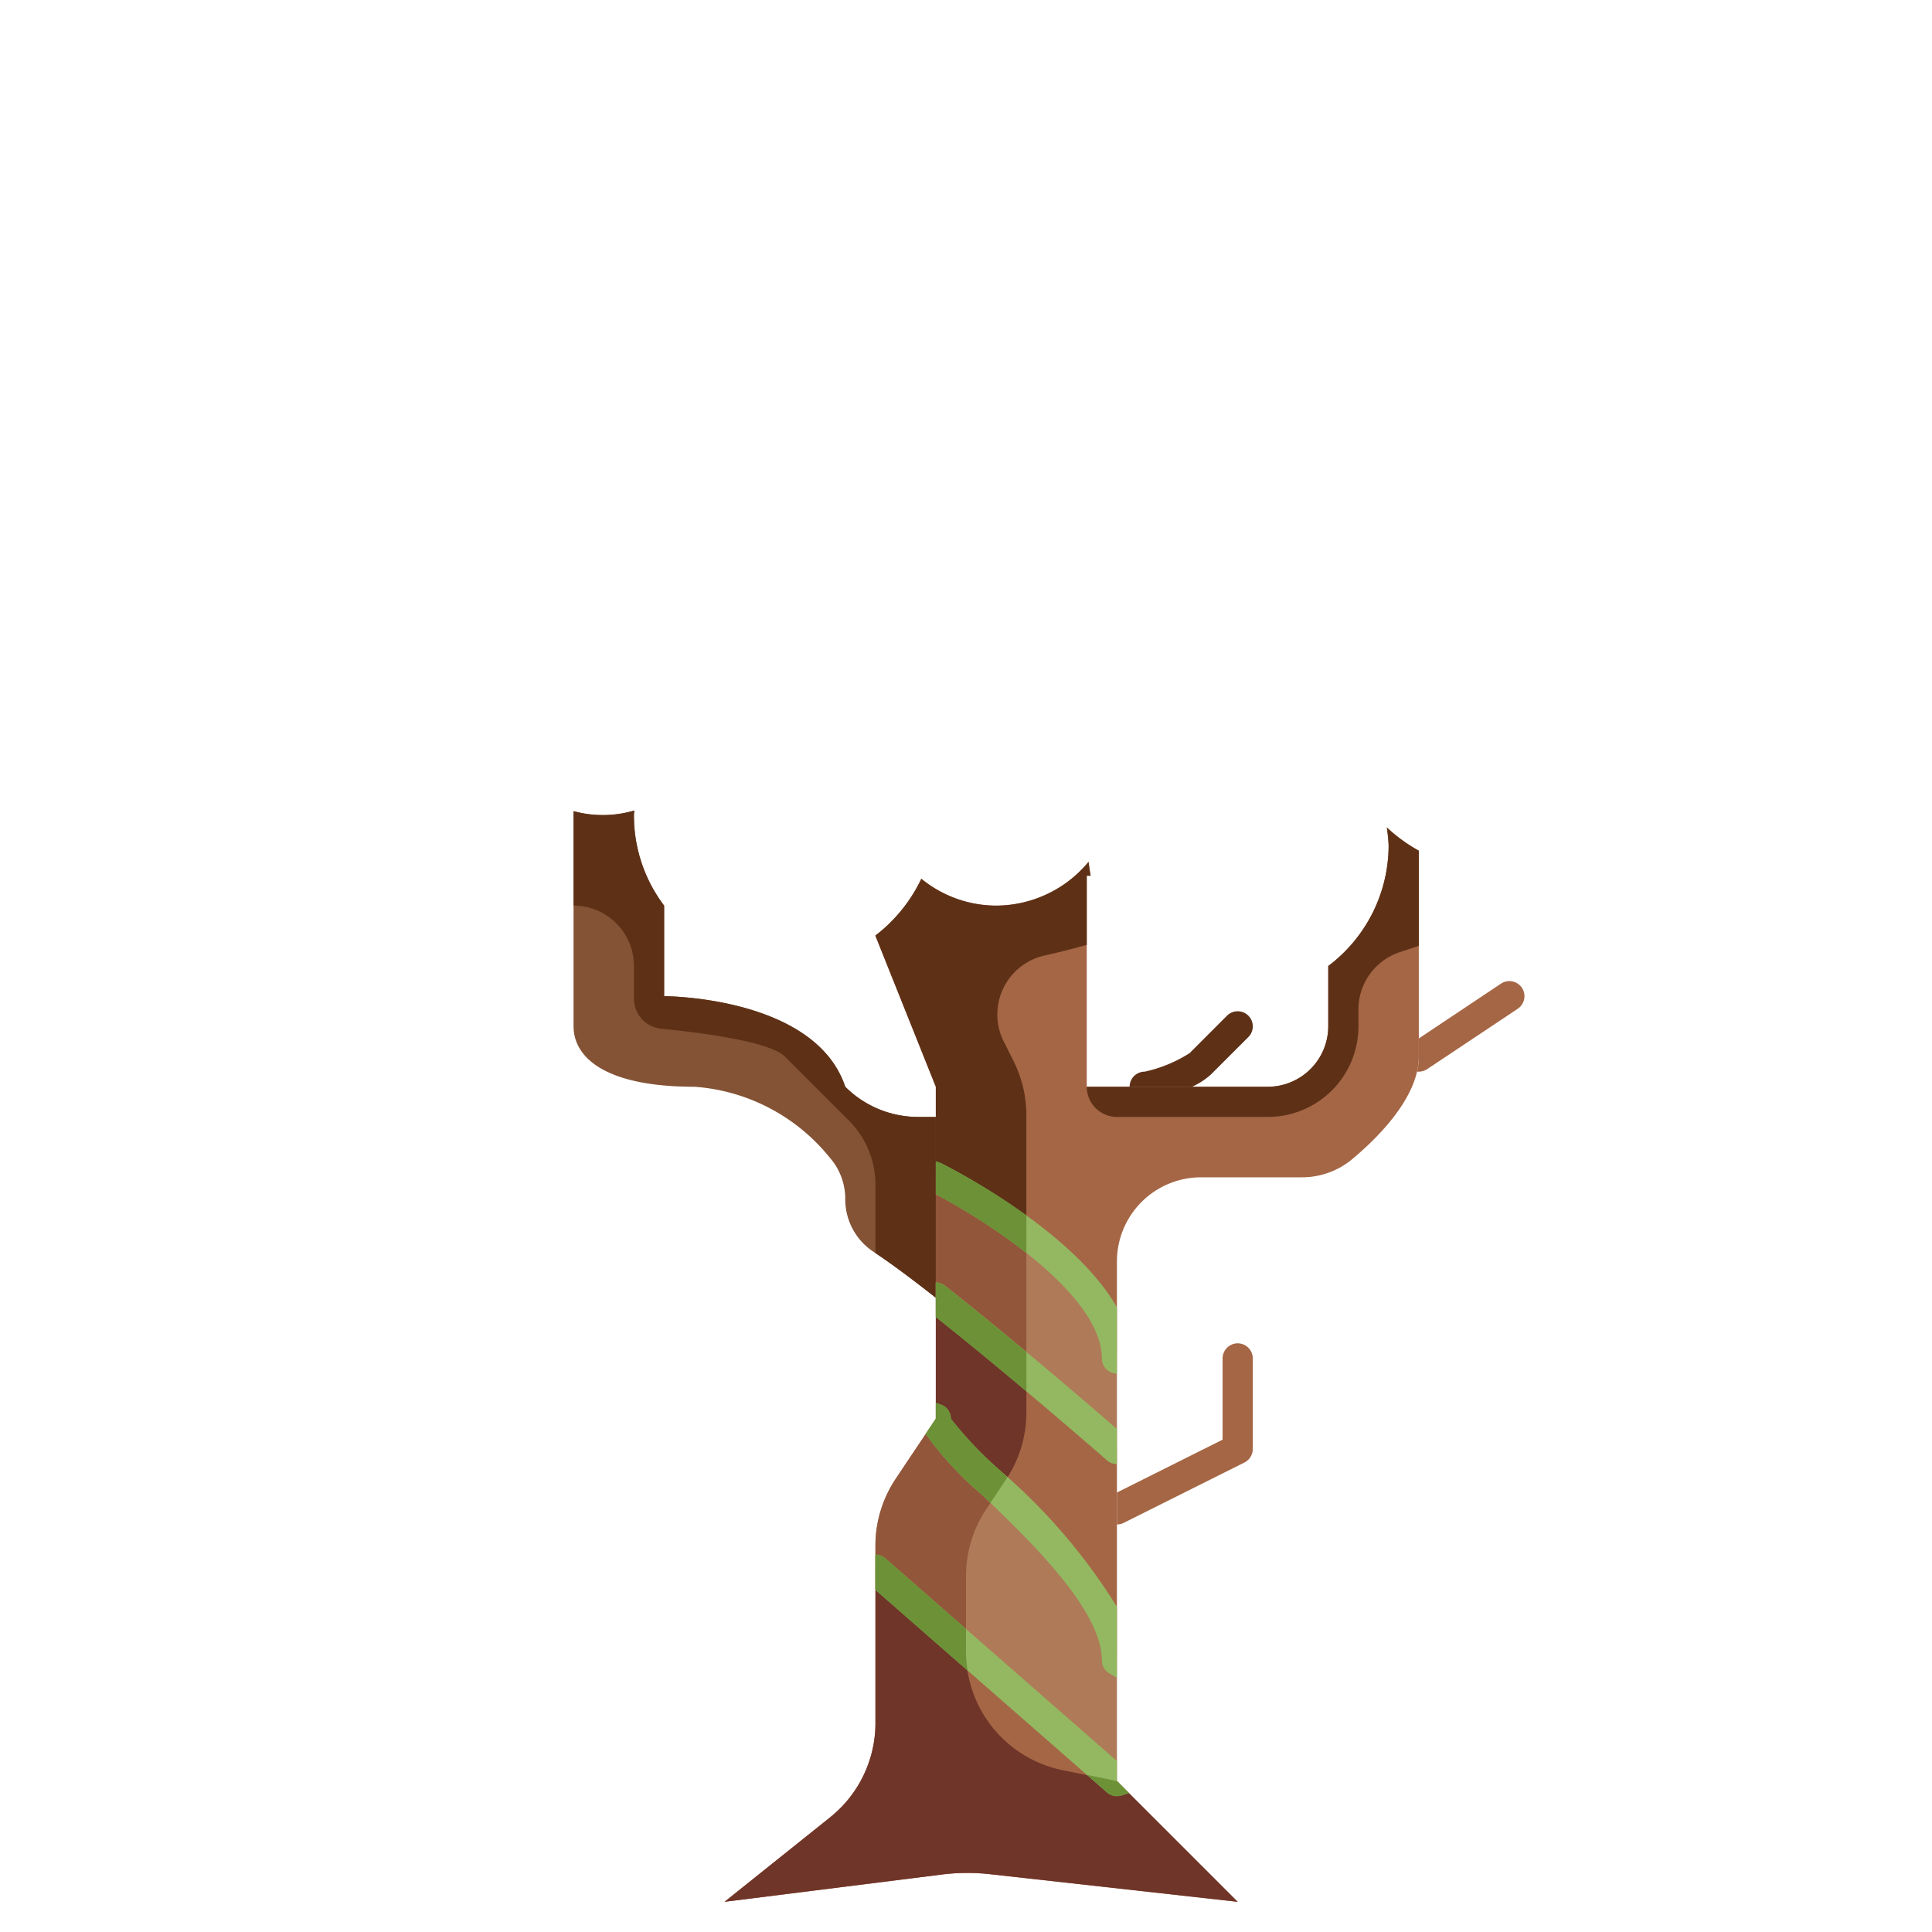 <svg xmlns="http://www.w3.org/2000/svg" viewBox="0 0 64 64">
    <path d="M27.48 38.34A6.331 6.331 0 0 0 23 36c-3 0-4-1-4-2v-7.13a3.679 3.679 0 0 0 2.01-.02c0 .05-.01.1-.01.15a4.941 4.941 0 0 0 1 3v3s5 0 6 3a3.415 3.415 0 0 0 2.41 1H31v5.99c-.79-.62-1.51-1.16-2.06-1.52a2.081 2.081 0 0 1-.94-1.74 2.067 2.067 0 0 0-.52-1.39Z" fill="#845335"/>
    <path d="m41 63-8.25-.92a6.839 6.839 0 0 0-1.5.01L24 63l3.5-2.8a4 4 0 0 0 1.5-3.12V52l8 7Zm-4-13v5c0-3-6-7-6-8v-4.01c2.63 2.06 6 5.01 6 5.01Z" fill="#a56645"/>
    <path d="M37 55v4l-8-7v-.79a3.993 3.993 0 0 1 .67-2.22L31 47c0 1 6 5 6 8Zm0-10v3s-3.37-2.95-6-5.01V39s6 3 6 6Z" fill="#af7a58"/>
    <path d="M38 36h4a2.006 2.006 0 0 0 2-2v-2a5.01 5.01 0 0 0 2-4 5.9 5.9 0 0 0-.06-.59 5.314 5.314 0 0 0 1.06.77V35c0 1.33-1.33 2.67-2.22 3.41a2.6 2.6 0 0 1-1.67.59h-3.33A2.787 2.787 0 0 0 37 41.78V45c0-3-6-6-6-6v-3l-2-5v-.01a5.163 5.163 0 0 0 1.52-1.88A3.934 3.934 0 0 0 33 30a3.991 3.991 0 0 0 3.06-1.45c.02.16.04.31.07.46H36V36h2Z" fill="#a56645"/>
    <path d="M30.41 37A3.415 3.415 0 0 1 28 36c-1-3-6-3-6-3v-3a4.941 4.941 0 0 1-1-3c0-.05.01-.1.01-.15a3.679 3.679 0 0 1-2.01.02V30a2 2 0 0 1 2 2v1.083a1 1 0 0 0 .9.994c1.3.129 3.6.422 4.1.923l2.121 2.121A3 3 0 0 1 29 39.243v2.268c.542.359 1.237.88 2 1.479V37ZM37 37h5a3 3 0 0 0 3-3v-.558a2 2 0 0 1 1.368-1.9l.632-.209V28.18a5.314 5.314 0 0 1-1.06-.77A5.9 5.9 0 0 1 46 28a5.01 5.01 0 0 1-2 4v2a2.006 2.006 0 0 1-2 2h-6a1 1 0 0 0 1 1Z" fill="#5e3117"/>
    <path d="M32 54.721v-.1L29 52v5.08a4 4 0 0 1-1.5 3.12L24 63l7.25-.91a6.839 6.839 0 0 1 1.5-.01L41 63l-4-4-1.784-.357A4 4 0 0 1 32 54.721Zm1.091-5.357.237-.356A4 4 0 0 0 34 46.789v-1.354a120.935 120.935 0 0 0-3-2.445V47c0 .4.949 1.271 2.091 2.364Z" fill="#6f3529"/>
    <path d="M32 52.211a4 4 0 0 1 .672-2.219l.419-.628C31.949 48.271 31 47.4 31 47l-1.33 1.99a3.993 3.993 0 0 0-.67 2.22V52l3 2.625Zm2-11.336A22.163 22.163 0 0 0 31 39v3.99c.968.758 2.036 1.637 3 2.445Z" fill="#92563a"/>
    <path d="M34 36.944a4.012 4.012 0 0 0-.422-1.789l-.329-.657a2 2 0 0 1 1.372-2.849c.512-.114.987-.239 1.379-.348V29.01h.13c-.03-.15-.05-.3-.07-.46A3.991 3.991 0 0 1 33 30a3.934 3.934 0 0 1-2.48-.89A5.163 5.163 0 0 1 29 30.99V31l2 5v3a22.163 22.163 0 0 1 3 1.875ZM38 36h1.487a2.351 2.351 0 0 0 .626-.406l1.241-1.24a.5.5 0 0 0-.708-.708l-1.24 1.241a4.594 4.594 0 0 1-1.486.613.5.5 0 0 0-.5.5H38Z" fill="#5e3117"/>
    <path d="M50.416 32.723a.5.5 0 0 0-.693-.139L47 34.4v.6a2.184 2.184 0 0 1-.06.5H47a.5.5 0 0 0 .277-.084l3-2a.5.5 0 0 0 .139-.693Z" fill="#a56645"/>
    <path d="M37 48.5v-1.207l-.024.023c-.936-.811-3.553-3.064-5.668-4.719a.5.5 0 0 0-.212-.1l-.1-.019v1.147c2.539 2.01 5.639 4.72 5.671 4.748A.5.5 0 0 0 37 48.5Zm-4.522.969C34.08 51 36.5 53.312 36.5 55a.5.5 0 0 0 .243.429l.257.154v-2.355a19.428 19.428 0 0 0-3.832-4.482A12.644 12.644 0 0 1 31.5 47a.5.5 0 0 0-.342-.474L31 46.473V47l-.336.5a10.843 10.843 0 0 0 1.814 1.969ZM37 59v-.664l-7.671-6.712a.489.489 0 0 0-.231-.114l-.1-.02v1.175l7.671 6.711A.5.5 0 0 0 37 59.5a.48.48 0 0 0 .158-.026l.242-.074Z" fill="#93b861"/>
    <path d="M37 50.5a.5.5 0 0 0 .224-.053l4-2A.5.5 0 0 0 41.5 48v-3a.5.5 0 0 0-1 0v2.691l-3.5 1.75V50.5Z" fill="#a56645"/>
    <path d="M31.158 38.526 31 38.473v1.09c1.72.9 5.5 3.327 5.5 5.437a.5.5 0 0 0 .4.49l.1.02v-2.2c-1.445-2.561-5.576-4.656-5.842-4.784Z" fill="#93b861"/>
    <path d="m31.1 42.5-.1-.019v1.147c.987.781 2.057 1.667 3 2.461v-1.3a113.38 113.38 0 0 0-2.692-2.187.5.5 0 0 0-.208-.102Zm.4 4.5a.5.5 0 0 0-.342-.474L31 46.473V47l-.336.5a10.843 10.843 0 0 0 1.814 1.966l.331.318.282-.423.237-.356c.015-.023.025-.048.04-.071l-.2-.191A12.644 12.644 0 0 1 31.5 47Zm.5 7.625v-.664l-2.671-2.337a.489.489 0 0 0-.231-.114l-.1-.02v1.175l3.054 2.672a4.053 4.053 0 0 1-.052-.616ZM37 59l-.984-.2.655.573A.5.5 0 0 0 37 59.5a.48.48 0 0 0 .158-.026l.242-.074Zm-6-20.527v1.09a20.558 20.558 0 0 1 3 1.945v-1.244a21.821 21.821 0 0 0-2.842-1.738Z" fill="#6c9137"/>
</svg>
